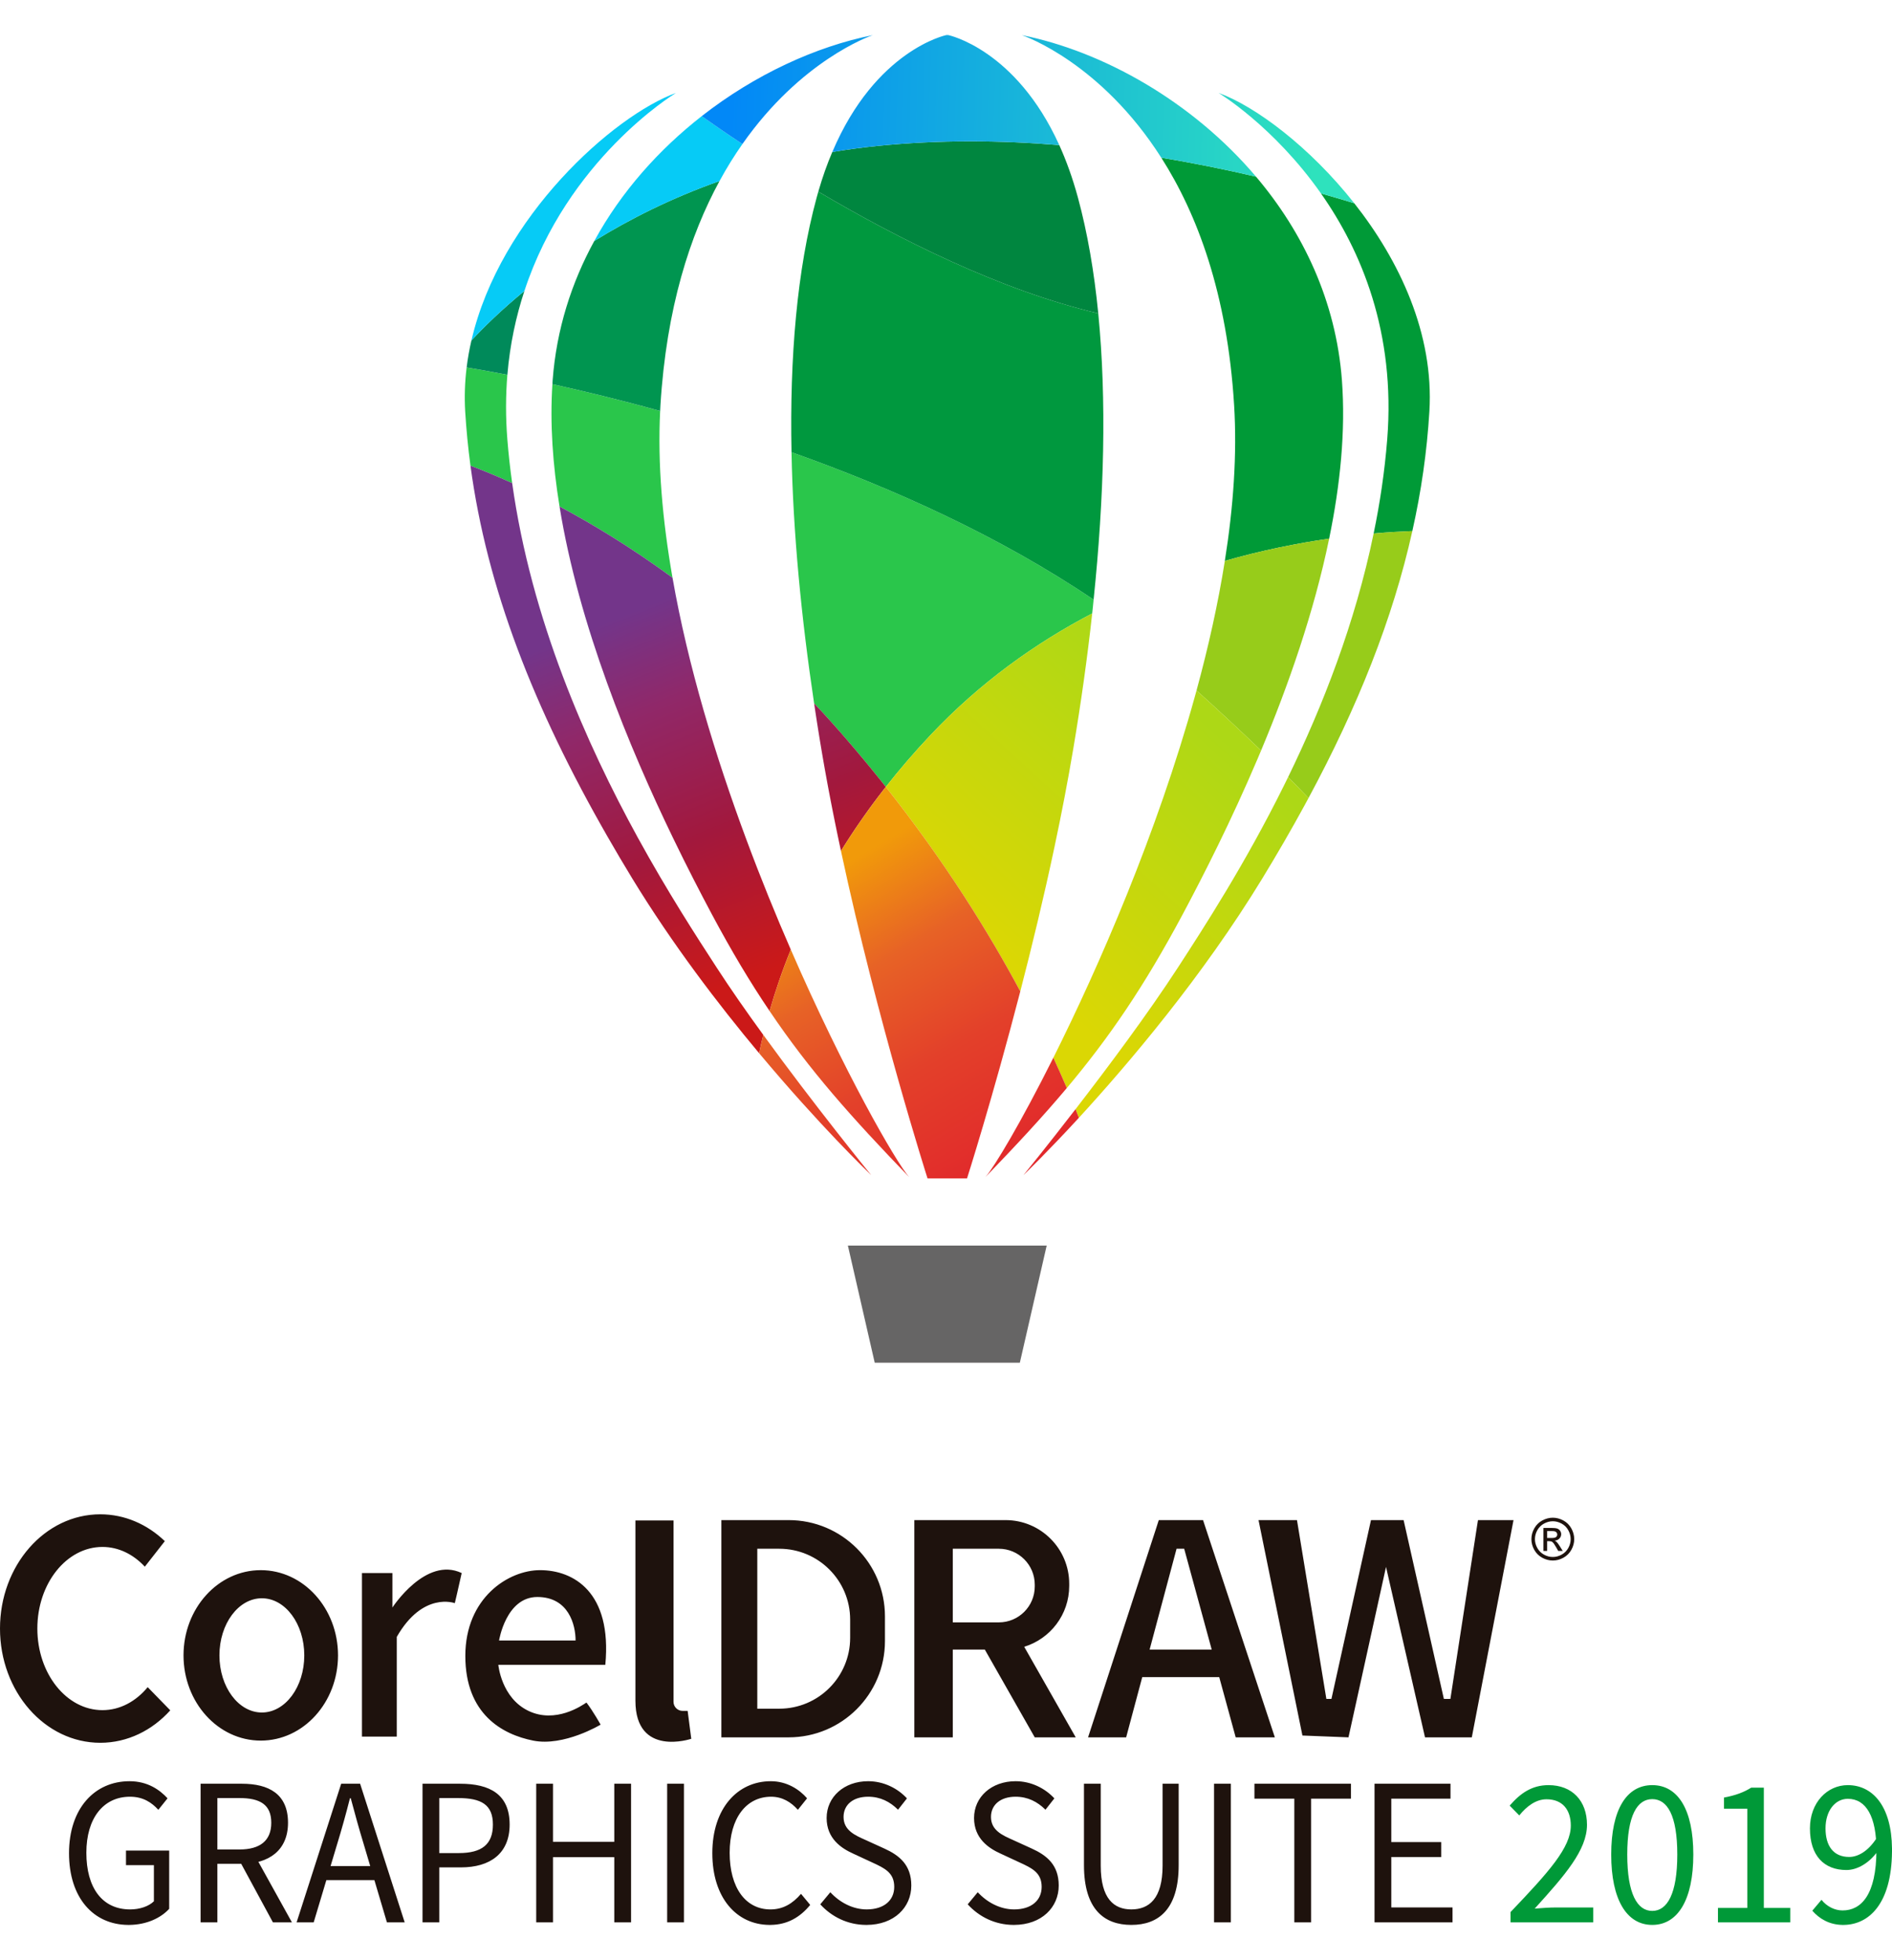 <svg clip-rule="evenodd" fill-rule="evenodd" height="518" image-rendering="optimizeQuality" shape-rendering="geometricPrecision" text-rendering="geometricPrecision" viewBox="14776.73 7794.99 6006.55 6000.01" width="500" xmlns="http://www.w3.org/2000/svg" xmlns:xlink="http://www.w3.org/1999/xlink"><linearGradient id="a" gradientUnits="userSpaceOnUse" x1="18020.18" x2="17455.86" y1="11379.69" y2="10428.03"><stop offset="0" stop-color="#e1282b"/><stop offset=".388" stop-color="#e3402a"/><stop offset=".702" stop-color="#e76226"/><stop offset="1" stop-color="#f19a0a"/></linearGradient><linearGradient id="b" gradientUnits="userSpaceOnUse" x1="17008.34" x2="16551.51" y1="10848.8" y2="9719.12"><stop offset="0" stop-color="#cb1918"/><stop offset=".388" stop-color="#a2183d"/><stop offset=".749" stop-color="#902869"/><stop offset="1" stop-color="#73358a"/></linearGradient><linearGradient id="c" gradientUnits="userSpaceOnUse" x1="17642.57" x2="17185.74" xlink:href="#b" y1="10592.32" y2="9462.64"/><linearGradient id="d" gradientUnits="userSpaceOnUse" x1="17239.16" x2="16782.34" xlink:href="#b" y1="10755.45" y2="9625.78"/><linearGradient id="e" gradientUnits="userSpaceOnUse" x1="18116.12" x2="17551.8" xlink:href="#a" y1="11322.8" y2="10371.14"/><linearGradient id="f" gradientUnits="userSpaceOnUse" x1="17604.83" x2="17040.51" xlink:href="#a" y1="11625.99" y2="10674.32"/><linearGradient id="g" gradientUnits="userSpaceOnUse" x1="18080.08" x2="17515.76" xlink:href="#a" y1="11344.17" y2="10392.51"/><linearGradient id="h" gradientUnits="userSpaceOnUse" x1="17709.11" x2="17144.79" xlink:href="#a" y1="11564.15" y2="10612.49"/><linearGradient id="i" gradientUnits="userSpaceOnUse" x1="18550.95" x2="17888.02" y1="9925.03" y2="10649.15"><stop offset="0" stop-color="#add816"/><stop offset="1" stop-color="#dbd704"/></linearGradient><linearGradient id="j" gradientUnits="userSpaceOnUse" x1="17096.54" x2="18953.66" y1="8034.97" y2="8091.25"><stop offset="0" stop-color="#0288f7"/><stop offset="1" stop-color="#2ee2bd"/></linearGradient><g fill-rule="nonzero"><path d="m16402.73 9217.36c-51.51-23.39-96.1-41.53-132.4-55.18-7.69-57.22-13.19-114.55-16.75-172.05-2.76-47.34-1.06-94.08 4.62-140.05 30.9 5.08 74.72 12.77 129.29 23.35-5.36 65.05-5.86 133.6 0 206.02 3.7 46.25 8.75 92.26 15.24 137.91zm509.01 300.54c-130.21-95.49-252.45-169.58-358.67-226.3-21.52-132.36-30.76-263.49-22.61-388.34 98.25 21.7 214.31 49.67 342.09 85.2-8.5 166.93 7.2 346.49 39.19 529.44zm1336.87 69.65c-1.23 14.43-2.93 29.03-4.48 43.64-177.87 92.88-354.82 218.01-513.93 386.82-51.5 54.57-98.39 109.29-141.28 163.86-48.09-60.85-99.49-122.52-154.03-184.47-24.44-27.69-48.89-54.57-73.62-80.71-40.89-273.83-66.92-544.06-71.69-797.28 316.55 112.4 658.32 264.9 959.03 468.14z" fill="#2ac64b"/><path d="m16441.59 8607.33c-26.6 80.72-45.97 169.41-54.08 266.1-54.58-10.58-98.39-18.27-129.3-23.35 3.5-28.89 8.61-57.5 15.21-85.62 38.73-41.7 94.86-96.87 168.17-157.13z" fill="#008a5a"/><path d="m17061.02 8258.36c-93.63 171.73-168.67 403.08-187.58 711.94-.31 6-.6 12.14-.91 18.13-127.78-35.52-243.84-63.46-342.06-85.16.15-4.16.46-8.15.74-12.31 12.18-161.89 59.98-310.37 132.23-442.28 111.76-69.03 244.12-136.06 397.58-190.32z" fill="#009550"/><path d="m18248.61 9587.55c-300.71-203.24-642.48-355.74-959.03-468.14-6.1-301.62 17.4-578.94 79.8-808.64 1.7-6.31 3.39-12.59 5.26-18.76 251.04 148.37 578.17 313.79 888.72 386.5 27.06 273.79 18.91 584.94-14.75 909.04z" fill="#00983e"/><path d="m19314.59 8990.13c-7.69 127.43-25.82 253.51-54.11 379.56-35.85 1.37-77.05 3.7-122.84 7.69 20.14-97.16 34.92-196.6 43.04-297.92 27.23-340.82-82.87-600.5-210.29-781.76 37.36 10.62 72.71 21.06 105.76 31.22 143.12 181.4 253.51 414.45 238.44 661.21zm-318.22 403.7c-99.77 14.29-212.34 36.58-331.15 70.55 27.23-171.09 39.05-338.2 29.49-494.1-21.66-355.56-117.9-608.33-231.18-785.88 106.51 17.53 207.51 38.28 300.68 60.11 148.69 175.58 253.82 394.62 272.73 646.47 11.99 160.48-5.22 331.61-40.57 502.85z" fill="#009a37"/><path d="m18263.35 8678.51c-310.55-72.71-637.68-238.13-888.71-386.5 13.23-45.94 28.08-87.78 44.38-125.73 46-7.84 93.34-14.29 142.09-19.23 196.15-19.97 392.01-18.13 578.49-2.79 21.98 48.61 42.12 103.79 59.2 166.51 30.41 112.08 51.64 235.52 64.55 367.74z" fill="#00863f"/><path d="m16922.63 7978.7c-10.3 6.32-343.89 211.71-481.05 628.62-73.31 60.25-129.43 115.46-168.13 157.13 90.66-393.28 452.72-714.56 649.18-785.75zm211.08 162.2c-25.05 35.67-49.49 74.72-72.71 117.48-153.42 54.25-285.78 121.28-397.54 190.32 85.48-156.85 205.53-290.41 340.96-396.35 32.14 22.9 76.09 53.34 129.29 88.55z" fill="#06cbf6"/><path d="m19076.16 8328.92c-33.06-10.16-68.41-20.61-105.77-31.22-150.53-214.28-325.15-319.16-325.15-319.16 115.89 41.84 289.45 170.99 430.92 350.38zm-311.96-84.41c-93.17-21.84-194.17-42.58-300.67-60.11-191.1-300.08-431.09-385.27-442.77-389.26 257.35 51.51 540.84 210.15 743.44 449.37zm-624.59-100.23c-186.48-15.39-382.34-17.22-578.49 2.78-48.75 4.91-96.1 11.36-142.1 19.23 137.76-324.84 361.92-371.3 361.92-371.3h6.31s214 44.27 352.36 349.29zm-592.18-349.13c-11.08 3.84-228.18 80.86-413.74 345.76-53.16-35.21-97.12-65.65-129.29-88.55 169.26-132.22 362.55-221.09 543.03-257.21z" fill="url(#j)"/><path d="m17784.07 12010.09h230.37l85.23-371.9h-631.16l85.23 371.9z" fill="#666565"/><path d="m19688.45 12566.57h14.29c6.88 0 11.54-1.02 14.04-3.06 2.47-2.05 3.7-4.73 3.7-8.12 0-2.15-.56-4.09-1.79-5.78-1.2-1.73-2.86-3-4.98-3.85-2.15-.85-6.07-1.23-11.85-1.23h-13.41zm-11.82 41.17v-73.16h25.16c8.57 0 14.78.7 18.62 2.04 3.85 1.34 6.92 3.71 9.21 7.06 2.26 3.39 3.42 6.95 3.42 10.72 0 5.37-1.9 9.99-5.71 13.97-3.85 3.96-8.89 6.18-15.21 6.67 2.58 1.1 4.66 2.37 6.25 3.88 2.93 2.89 6.52 7.69 10.76 14.5l8.92 14.32h-14.39l-6.49-11.53c-5.08-9.07-9.21-14.75-12.31-17.04-2.19-1.66-5.37-2.51-9.49-2.51h-6.92v31.08zm29.85-94.33c-9.6 0-18.84 2.47-27.91 7.37-9.03 4.87-16.08 11.89-21.2 20.96-5.11 9.1-7.69 18.59-7.69 28.43 0 9.78 2.54 19.19 7.55 28.15 5.01 8.97 12.03 15.99 21.03 21 9.03 5 18.38 7.51 28.22 7.51 9.77 0 19.19-2.51 28.19-7.51 8.96-5.01 16.01-12.03 20.95-21 5.01-8.96 7.48-18.37 7.48-28.15 0-9.84-2.5-19.33-7.62-28.43-5.04-9.07-12.1-16.09-21.17-20.96-9.1-4.9-18.38-7.37-27.83-7.37zm0-11.25c11.39 0 22.51 2.93 33.41 8.78 10.86 5.86 19.33 14.25 25.4 25.15 6.07 10.87 9.1 22.27 9.1 34.08 0 11.72-3 22.97-8.96 33.8-6 10.79-14.39 19.19-25.15 25.15s-22.05 8.96-33.8 8.96c-11.78 0-23.07-3-33.83-8.96-10.8-5.96-19.19-14.36-25.19-25.15-6-10.83-9-22.08-9-33.8 0-11.81 3.04-23.21 9.14-34.08 6.1-10.9 14.57-19.29 25.44-25.15 10.86-5.85 22.01-8.78 33.44-8.78zm-794.95 691.55 146.23 5.78 119.16-541.16 123.79 541.16h148.56l132.4-689.71h-112.86l-87.49 567.65h-20.74l-127.81-567.65h-103.61l-125.52 567.65h-16.12l-93.28-567.65h-122.06zm-287.97-272.88-87.39-320.11h-24.2l-85.54 320.11zm23.88 87.49h-244.44l-51.08 191.17h-120.9l224.54-689.71h140.48l227.97 689.71h-124.32zm-845.89-173.85h146.23c62.93 0 113.98-51.04 113.98-113.98v-5.75c0-62.97-51.05-114.02-113.98-114.02h-146.23zm260.21 365.02-158.5-278.66h-101.71v278.66h-122.06v-689.71h289.59c111.59 0 202.08 90.49 202.08 202.07v6.91c0 90.98-60.15 167.89-142.84 193.22l163.54 287.51zm-586.04-373.69v57.64c0 124.32-100.75 225.07-225.07 225.07h-69.74v-507.79h69.74c124.32 0 225.07 100.79 225.07 225.08zm-195.22-316.02h-213.61v689.71h213.61c168.84 0 305.71-136.87 305.71-305.71v-78.29c0-168.83-136.87-305.71-305.71-305.71zm-320.68 605.65h-16.12c-15.87 0-28.75-12.88-28.75-28.79v-575.73h-120.93v572.27c0 180.8 177.3 120.9 177.3 120.9zm-355.77-223.38h-242.96s21.87-138.15 121.46-138.15 121.5 88.65 121.5 138.15zm-350.03 48.93c0 184.82 117.44 249.31 215.3 268.85 97.86 19.61 214.17-50.66 214.17-50.66s-23.03-41.42-44.91-70.2c-13.83 9.17-97.89 67.91-184.22 26.46-86.36-41.45-95.57-146.23-95.57-146.23h339.66c21.87-231.42-101.32-300.53-207.26-300.53-100.19 0-237.17 87.52-237.17 272.31zm-33.41-167.54s9.21-37.99 21.87-95.56c-113.98-54.12-219.92 109.39-219.92 109.39v-109.39h-96.69v519.29h110.52v-316.62c82.9-145.1 184.22-107.11 184.22-107.11zm-477.87 165.81c0 100.15-60.29 181.36-134.69 181.36s-134.69-81.21-134.69-181.36 60.29-181.33 134.69-181.33 134.69 81.18 134.69 181.33zm-138.15-270.58c-135.47 0-245.25 121.14-245.25 270.58s109.78 270.58 245.25 270.58c135.43 0 245.25-121.14 245.25-270.58s-109.82-270.58-245.25-270.58zm-287.3 445.03c-57.36 63.71-135.75 103.04-222.22 103.04-175.82 0-318.34-162.38-318.34-362.69 0-200.3 142.52-362.69 318.34-362.69 78.07 0 149.55 32.03 204.97 85.2l-63.54 81.07c-36.19-38.95-83.11-62.66-134.51-62.66-114.16 0-206.69 116-206.69 259.08 0 143.09 92.53 259.08 206.69 259.08 55.84 0 106.43-27.87 143.61-72.99z" fill="#1e120d"/><path d="m19572.18 13754.29c122.27-128.13 191.38-205.14 191.38-274.71 0-48.83-25.22-83.47-77.15-83.47-34.04 0-63.29 22.68-86.43 51.26l-30.45-31.15c34.01-39.34 70.67-65.02 123.34-65.02 75.17 0 122.06 49.88 122.06 125.91 0 80.26-70.03 160.05-165.98 266.1 22.01-1.84 47.3-3.63 68.36-3.63h117.55v47.37h-262.68zm529.44-182.78c0-125.38-32.17-175.86-79.44-175.86-47.28 0-79.41 50.48-79.41 175.86s32.13 179.03 79.41 179.03c47.27 0 79.44-53.65 79.44-179.03zm-209.76 0c0-143.41 49.11-220.31 130.32-220.31s130.31 77.15 130.31 220.31c0 143.4-49.1 223.48-130.31 223.48s-130.32-80.08-130.32-223.48zm338.89 169.52h93.16v-314.89h-74.08v-35.49c37.04-6.85 63.96-17.22 86.5-31.44h40.04v381.82h83.96v45.93h-229.58zm299.55 8.8 29.14-34.54c16.4 20.74 41.48 33.76 66.88 33.76 58.67 0 107.49-48.79 107.49-192.23 0-105.13-32.45-162.17-90.8-162.17-39.86 0-70.77 37.39-70.77 93.77 0 55.7 24.94 90.8 75.25 90.8 26.39 0 59.48-16.68 87.45-60.6l1.87 43.63c-25.57 35.92-63.6 58.46-98.07 58.46-70.48 0-115.96-44.49-115.96-132.29 0-81.88 54.89-137.23 120.09-137.23 79.28 0 139.02 66.75 140.41 200.84v9.58c-1.36 167.41-73.75 232.58-153.46 233.39h-3.96c-42.4-.72-73.65-20.04-95.56-45.17z" fill="#009938"/><path d="m14995.86 13567.27c0-141.96 81.13-228.49 192.08-228.49 58 0 96.17 27.65 120.69 54.29l-29.21 36.44c-21.2-23.03-48.05-41.52-90.07-41.52-84.31 0-138.46 68.16-138.46 177.8 0 110.63 49.74 179.99 138.99 179.99 30.02 0 58.88-9.46 75.43-25.86v-114.62h-88.62v-46.42h137.16v185.03c-26.5 29.03-71.35 50.43-126.35 51.09h-4.35c-109.48-.87-187.29-85.52-187.29-227.73zm538.29 18.29 41.74-28.96 127.67 230.33h-60.33zm2.86-30.09c65.12 0 100.93-27.76 100.93-84.77 0-57.89-35.81-78.46-100.93-78.46h-70.17v163.23zm-123.4-208.67h131.05c85.24 0 146.44 32.21 146.44 123.9 0 87.91-61.2 130.21-146.44 130.21h-77.82v186.02h-53.23zm379.17 261.37h192.65v44.7h-192.65zm67.1-261.37h60.11l141.54 440.16h-56.41l-72.96-245.85c-15.03-49.18-28.47-97.51-41.91-148.31h-2.54c-12.94 51.05-26.35 99.13-41.41 148.31l-73.73 245.85h-54.23zm373.63 220.11c73.16 0 108.05-27.87 108.05-90.49 0-63.5-37.08-84.17-110.59-84.17h-59.59v174.66zm-115.4-220.1h119.56c93.73 0 157.02 33.2 157.02 129.61 0 92.64-62.94 135.93-154.52 135.93h-68.79v174.59h-53.27zm360.93-.01h53.27v184.33h194.59v-184.33h53.27v440.16h-53.27v-206.94h-194.59v206.94h-53.27zm415.71 0h53.27v440.16h-53.27zm143.39 220.47c0-141.96 79.55-228.49 185.74-228.49 50.76 0 90.59 25.96 115.04 54.29l-29.14 36.44c-22.01-24.69-49.67-41.52-84.98-41.52-79.06 0-131.62 68.16-131.62 177.8 0 110.63 50.2 179.99 129.54 179.99 39.93 0 70.3-18.31 96.97-49.46l29.21 35.17c-32.53 39.69-72.73 62.8-125.83 63.51h-4.16c-103.43-.87-180.77-85.52-180.77-227.73zm342.75 162.4 31.86-38.45c30.13 32.84 71.93 54.54 115.46 54.54 54.9 0 87.46-28.75 87.46-71.54 0-44.95-30.27-59.27-69.78-77.44l-60.11-27.9c-39.02-17.47-84.74-48.58-84.74-113.32 0-67.2 55.67-116.8 131.73-116.8 49.6 0 93.83 22.61 123.22 54.5l-28.22 35.99c-25.65-25.44-56.34-41.28-95-41.28-46.92 0-78 24.94-78 64.28 0 42.4 36.47 58.28 69.28 72.85l59.62 27.16c48.4 21.87 86.18 52.21 86.18 117.69 0 69.22-54.19 124.62-141.57 125.05h-2.4c-58.16-.4-108.69-25.53-144.99-65.33zm468.02 0 31.86-38.45c30.16 32.84 71.96 54.54 115.5 54.54 54.89 0 87.41-28.75 87.41-71.54 0-44.95-30.26-59.27-69.78-77.44l-60.11-27.9c-38.98-17.47-84.74-48.58-84.74-113.32 0-67.2 55.71-116.8 131.73-116.8 49.6 0 93.84 22.61 123.23 54.5l-28.23 35.99c-25.64-25.44-56.33-41.28-95-41.28-46.88 0-78 24.94-78 64.28 0 42.4 36.51 58.28 69.29 72.85l59.62 27.16c48.4 21.87 86.18 52.21 86.18 117.69 0 69.22-54.14 124.62-141.56 125.05h-2.4c-58.16-.4-108.71-25.53-145-65.33zm369.11-124.47v-258.41h53.23v259.93c0 105.8 42.51 139.03 97.16 139.03 55.45 0 99.2-33.23 99.2-139.03v-259.93h51.05v258.41c0 141.22-64.84 189.8-150.25 189.8-85.45 0-150.39-48.58-150.39-189.8zm413-258.4h53.27v440.16h-53.27zm254.8 47.42h-126.62v-47.41h306.46v47.41h-126.57v392.72h-53.27zm254.66-47.42h241.15v47.42h-187.92v137.9h158.54v47.41h-158.54v160.02h194.35v47.41h-247.58z" fill="#1e120d"/></g><path d="m16914.01 10345.29c44.31 91.65 86.58 173.43 122.98 241.69 62.44 116.84 121.78 216.11 182.99 306.53 17.67-61.95 39.76-127.28 67.31-194.95-47.52-108.97-95.18-225.99-140.48-347.91-98.56-264.86-186.05-552.94-235.05-832.76-130.21-95.46-252.45-169.55-358.71-226.27 60.89 376.66 220.91 764.5 360.96 1053.67z" fill="url(#d)"/><path d="m16705.88 10340.53c25.08 43.81 51.18 87.91 78.24 132.36 126.51 207.4 272.59 398.96 402.63 554.53 3.84-18.91 8.32-38.31 13.26-58.1-52.63-72.28-103.96-145.77-148.1-213.89-63.32-97.44-154.94-238.72-250.4-412.61-163.58-298.24-338.2-692.39-398.78-1125.46-51.5-23.39-96.09-41.49-132.39-55.18 52.28 388.34 200.76 769.41 435.54 1178.35z" fill="url(#b)"/><path d="m17384.16 10061.2c16.44 98.07 35.67 197.7 56.41 296.09 2.01 9.38 3.99 18.73 6 28.11 41.48-67.17 88.72-135.29 142.34-203.51a4546.283 4546.283 0 0 0 -154.02-184.51c-24.41-27.66-48.89-54.54-73.62-80.68 7.19 48.12 14.71 96.24 22.89 144.5z" fill="url(#c)"/><path d="m19137.64 9377.38c-58.6 284.55-161.83 548.13-271.58 773.5 22.17 22.29 43.85 44.52 64.81 66.5 156.42-290.77 267.59-568.97 329.61-847.7-35.84 1.42-77.05 3.67-122.84 7.7zm-472.4 87.03c-21.46 135.86-52.48 274.2-89.88 411.36 64.66 58.33 135.42 123.67 204.93 190.72 86.95-207.66 168.24-440.37 216.1-672.68-99.8 14.33-212.34 36.62-331.15 70.6z" fill="#97cc1a"/><path d="m17730.2 10017.98c-51.5 54.58-98.39 109.33-141.29 163.91 187.08 236.43 326.25 461.18 426.94 649.18 36.61-141.4 74.57-297.92 108.51-458.26 22.01-103.47 42.3-208.32 59.65-311.61 24.31-144.22 44.6-288.25 60.12-430-177.87 92.85-354.79 218.02-513.93 386.78zm1135.86 132.9c-4.2 8.63-8.41 17.2-12.63 25.71-124.14 250.58-254.7 451.8-337.17 578.84-95.18 146.55-223.38 318.28-325.01 449.69 3.7 9.7 7.23 18.76 10.61 27.37 157.38-171.41 392.01-447.67 582.19-759.6 47.7-78.29 92.38-155.46 133.96-231.74 4.33-7.94 8.6-15.85 12.86-23.77-20.96-21.98-42.64-44.21-64.81-66.5zm-290.7-275.11-4.93 17.89c-120.58 435.45-304.25 857.34-449.6 1148.05 15.84 34.57 30.13 66.75 42.76 96.24 134.23-159.74 244.86-321.49 367.59-550.97 67.42-126.35 154.82-298.55 238.13-494.49l10.98-26c-69.51-67.05-140.27-132.39-204.93-190.72z" fill="url(#i)"/><path d="m17905.28 11420.66c98.11-101.63 182.07-191.87 258.31-282.71-12.63-29.49-26.92-61.67-42.76-96.24-102.97 206.02-186.94 346.18-215.55 378.95z" fill="url(#g)"/><path d="m18025.69 11414.67c5.22-5.08 74.72-71.93 176.17-182.18-3.38-8.61-6.91-17.67-10.61-27.37-90.84 117.65-160.2 203.09-165.56 209.55z" fill="url(#e)"/><path d="m17446.57 10385.4c115.92 542.22 274.85 1039.57 274.85 1039.57h125.34s80.68-252.59 169.09-593.9c-100.69-188-239.86-412.75-426.94-649.18-53.62 68.22-100.86 136.34-142.34 203.51z" fill="url(#a)"/><path d="m17219.98 10893.51c126.68 188.17 260.24 337.78 442.91 527.15-42.58-48.71-207.4-335.13-375.6-722.1-27.55 67.67-49.64 133-67.31 194.95z" fill="url(#h)"/><path d="m17186.75 11027.42c191.24 228.89 347.91 379.56 355.88 387.25-8.43-10.44-181.05-222.61-342.62-445.35-4.94 19.79-9.42 39.19-13.26 58.1z" fill="url(#f)"/></svg>